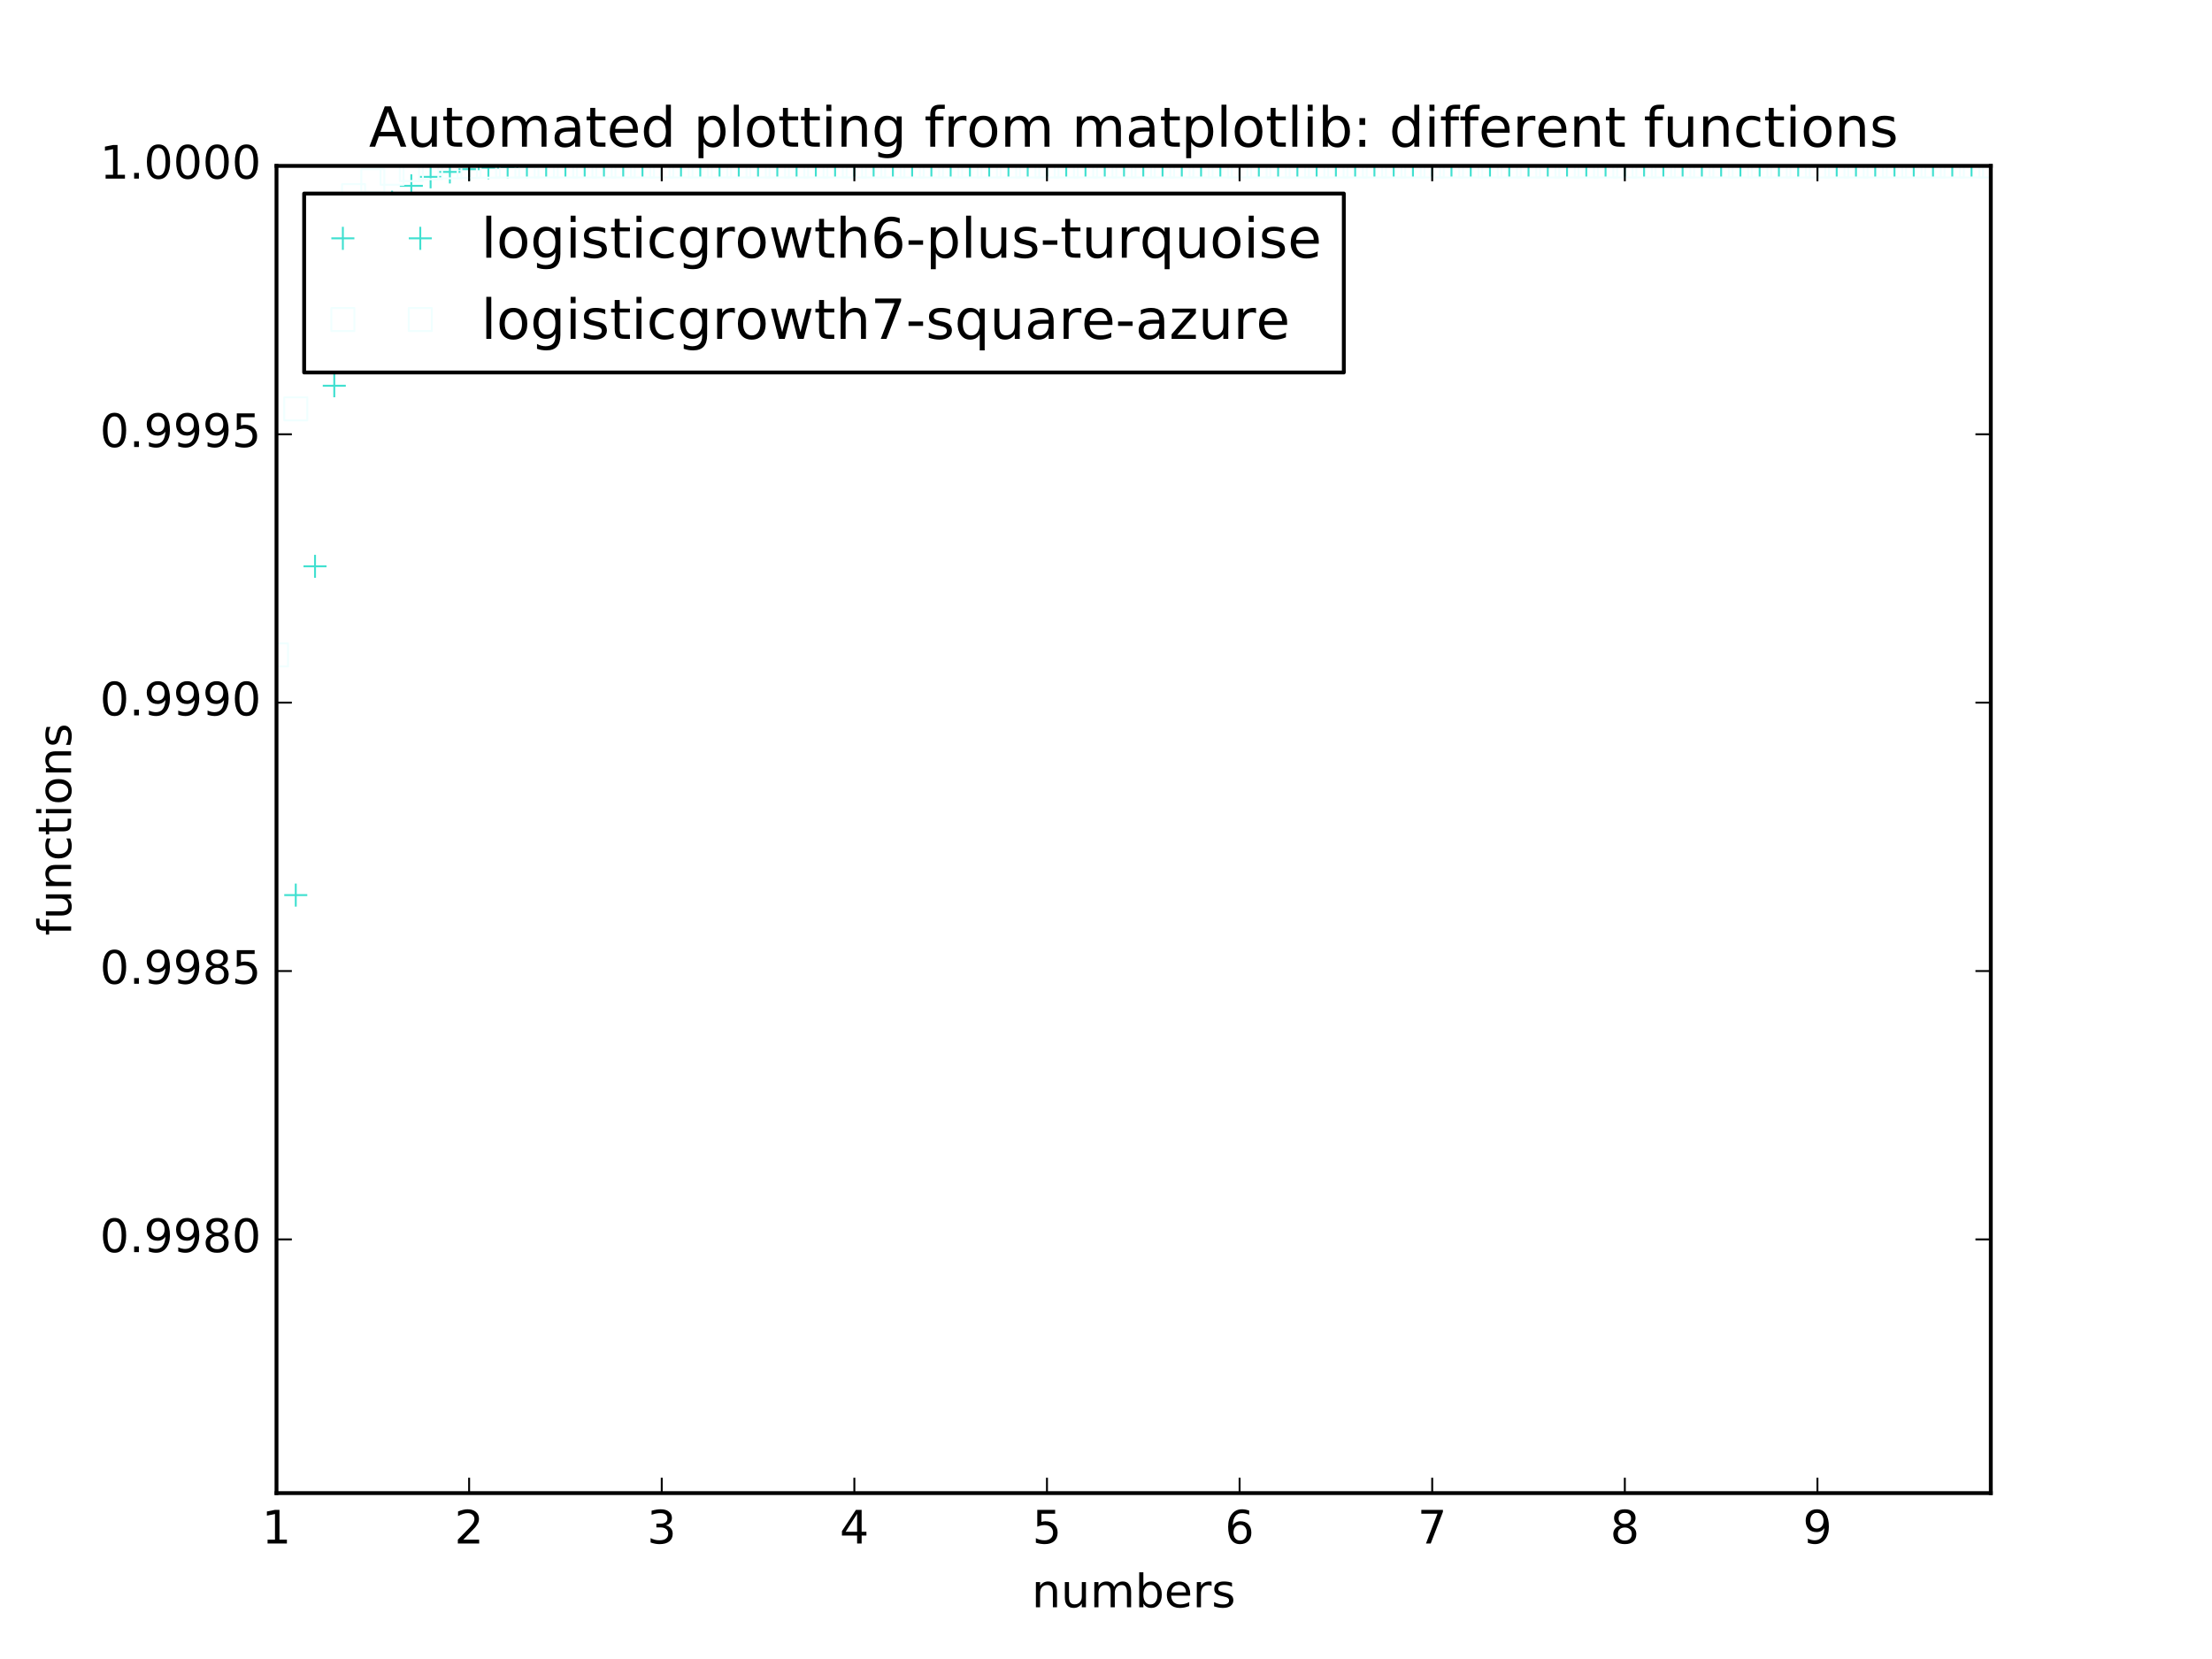 <?xml version="1.0" encoding="utf-8" standalone="no"?>
<!DOCTYPE svg PUBLIC "-//W3C//DTD SVG 1.1//EN"
  "http://www.w3.org/Graphics/SVG/1.1/DTD/svg11.dtd">
<!-- Created with matplotlib (http://matplotlib.org/) -->
<svg height="432pt" version="1.1" viewBox="0 0 576 432" width="576pt" xmlns="http://www.w3.org/2000/svg" xmlns:xlink="http://www.w3.org/1999/xlink">
 <defs>
  <style type="text/css">
*{stroke-linecap:butt;stroke-linejoin:round;stroke-miterlimit:100000;}
  </style>
 </defs>
 <g id="figure_1">
  <g id="patch_1">
   <path d="M 0 432 
L 576 432 
L 576 0 
L 0 0 
z
" style="fill:#ffffff;"/>
  </g>
  <g id="axes_1">
   <g id="patch_2">
    <path d="M 72 388.8 
L 518.4 388.8 
L 518.4 43.2 
L 72 43.2 
z
" style="fill:#ffffff;"/>
   </g>
   <g id="line2d_1">
    <defs>
     <path d="M -3 0 
L 3 0 
M 0 3 
L 0 -3 
" id="m28c801ac3d" style="stroke:#40e0d0;stroke-width:0.5;"/>
    </defs>
    <g clip-path="url(#p244c0f7834)">
     <use style="fill:none;stroke:#40e0d0;stroke-width:0.5;" x="72.0" xlink:href="#m28c801ac3d" y="388.8"/>
     <use style="fill:none;stroke:#40e0d0;stroke-width:0.5;" x="77.016" xlink:href="#m28c801ac3d" y="233.081"/>
     <use style="fill:none;stroke:#40e0d0;stroke-width:0.5;" x="82.031" xlink:href="#m28c801ac3d" y="147.473"/>
     <use style="fill:none;stroke:#40e0d0;stroke-width:0.5;" x="87.047" xlink:href="#m28c801ac3d" y="100.445"/>
     <use style="fill:none;stroke:#40e0d0;stroke-width:0.5;" x="92.063" xlink:href="#m28c801ac3d" y="74.623"/>
     <use style="fill:none;stroke:#40e0d0;stroke-width:0.5;" x="97.079" xlink:href="#m28c801ac3d" y="60.447"/>
     <use style="fill:none;stroke:#40e0d0;stroke-width:0.5;" x="102.094" xlink:href="#m28c801ac3d" y="52.666"/>
     <use style="fill:none;stroke:#40e0d0;stroke-width:0.5;" x="107.11" xlink:href="#m28c801ac3d" y="48.395"/>
     <use style="fill:none;stroke:#40e0d0;stroke-width:0.5;" x="112.126" xlink:href="#m28c801ac3d" y="46.051"/>
     <use style="fill:none;stroke:#40e0d0;stroke-width:0.5;" x="117.142" xlink:href="#m28c801ac3d" y="44.765"/>
     <use style="fill:none;stroke:#40e0d0;stroke-width:0.5;" x="122.157" xlink:href="#m28c801ac3d" y="44.059"/>
     <use style="fill:none;stroke:#40e0d0;stroke-width:0.5;" x="127.173" xlink:href="#m28c801ac3d" y="43.671"/>
     <use style="fill:none;stroke:#40e0d0;stroke-width:0.5;" x="132.189" xlink:href="#m28c801ac3d" y="43.459"/>
     <use style="fill:none;stroke:#40e0d0;stroke-width:0.5;" x="137.204" xlink:href="#m28c801ac3d" y="43.342"/>
     <use style="fill:none;stroke:#40e0d0;stroke-width:0.5;" x="142.22" xlink:href="#m28c801ac3d" y="43.278"/>
     <use style="fill:none;stroke:#40e0d0;stroke-width:0.5;" x="147.236" xlink:href="#m28c801ac3d" y="43.243"/>
     <use style="fill:none;stroke:#40e0d0;stroke-width:0.5;" x="152.252" xlink:href="#m28c801ac3d" y="43.223"/>
     <use style="fill:none;stroke:#40e0d0;stroke-width:0.5;" x="157.267" xlink:href="#m28c801ac3d" y="43.213"/>
     <use style="fill:none;stroke:#40e0d0;stroke-width:0.5;" x="162.283" xlink:href="#m28c801ac3d" y="43.207"/>
     <use style="fill:none;stroke:#40e0d0;stroke-width:0.5;" x="167.299" xlink:href="#m28c801ac3d" y="43.204"/>
     <use style="fill:none;stroke:#40e0d0;stroke-width:0.5;" x="172.315" xlink:href="#m28c801ac3d" y="43.202"/>
     <use style="fill:none;stroke:#40e0d0;stroke-width:0.5;" x="177.33" xlink:href="#m28c801ac3d" y="43.201"/>
     <use style="fill:none;stroke:#40e0d0;stroke-width:0.5;" x="182.346" xlink:href="#m28c801ac3d" y="43.201"/>
     <use style="fill:none;stroke:#40e0d0;stroke-width:0.5;" x="187.362" xlink:href="#m28c801ac3d" y="43.2"/>
     <use style="fill:none;stroke:#40e0d0;stroke-width:0.5;" x="192.378" xlink:href="#m28c801ac3d" y="43.2"/>
     <use style="fill:none;stroke:#40e0d0;stroke-width:0.5;" x="197.393" xlink:href="#m28c801ac3d" y="43.2"/>
     <use style="fill:none;stroke:#40e0d0;stroke-width:0.5;" x="202.409" xlink:href="#m28c801ac3d" y="43.2"/>
     <use style="fill:none;stroke:#40e0d0;stroke-width:0.5;" x="207.425" xlink:href="#m28c801ac3d" y="43.2"/>
     <use style="fill:none;stroke:#40e0d0;stroke-width:0.5;" x="212.44" xlink:href="#m28c801ac3d" y="43.2"/>
     <use style="fill:none;stroke:#40e0d0;stroke-width:0.5;" x="217.456" xlink:href="#m28c801ac3d" y="43.2"/>
     <use style="fill:none;stroke:#40e0d0;stroke-width:0.5;" x="222.472" xlink:href="#m28c801ac3d" y="43.2"/>
     <use style="fill:none;stroke:#40e0d0;stroke-width:0.5;" x="227.488" xlink:href="#m28c801ac3d" y="43.2"/>
     <use style="fill:none;stroke:#40e0d0;stroke-width:0.5;" x="232.503" xlink:href="#m28c801ac3d" y="43.2"/>
     <use style="fill:none;stroke:#40e0d0;stroke-width:0.5;" x="237.519" xlink:href="#m28c801ac3d" y="43.2"/>
     <use style="fill:none;stroke:#40e0d0;stroke-width:0.5;" x="242.535" xlink:href="#m28c801ac3d" y="43.2"/>
     <use style="fill:none;stroke:#40e0d0;stroke-width:0.5;" x="247.551" xlink:href="#m28c801ac3d" y="43.2"/>
     <use style="fill:none;stroke:#40e0d0;stroke-width:0.5;" x="252.566" xlink:href="#m28c801ac3d" y="43.2"/>
     <use style="fill:none;stroke:#40e0d0;stroke-width:0.5;" x="257.582" xlink:href="#m28c801ac3d" y="43.2"/>
     <use style="fill:none;stroke:#40e0d0;stroke-width:0.5;" x="262.598" xlink:href="#m28c801ac3d" y="43.2"/>
     <use style="fill:none;stroke:#40e0d0;stroke-width:0.5;" x="267.613" xlink:href="#m28c801ac3d" y="43.2"/>
     <use style="fill:none;stroke:#40e0d0;stroke-width:0.5;" x="272.629" xlink:href="#m28c801ac3d" y="43.2"/>
     <use style="fill:none;stroke:#40e0d0;stroke-width:0.5;" x="277.645" xlink:href="#m28c801ac3d" y="43.2"/>
     <use style="fill:none;stroke:#40e0d0;stroke-width:0.5;" x="282.661" xlink:href="#m28c801ac3d" y="43.2"/>
     <use style="fill:none;stroke:#40e0d0;stroke-width:0.5;" x="287.676" xlink:href="#m28c801ac3d" y="43.2"/>
     <use style="fill:none;stroke:#40e0d0;stroke-width:0.5;" x="292.692" xlink:href="#m28c801ac3d" y="43.2"/>
     <use style="fill:none;stroke:#40e0d0;stroke-width:0.5;" x="297.708" xlink:href="#m28c801ac3d" y="43.2"/>
     <use style="fill:none;stroke:#40e0d0;stroke-width:0.5;" x="302.724" xlink:href="#m28c801ac3d" y="43.2"/>
     <use style="fill:none;stroke:#40e0d0;stroke-width:0.5;" x="307.739" xlink:href="#m28c801ac3d" y="43.2"/>
     <use style="fill:none;stroke:#40e0d0;stroke-width:0.5;" x="312.755" xlink:href="#m28c801ac3d" y="43.2"/>
     <use style="fill:none;stroke:#40e0d0;stroke-width:0.5;" x="317.771" xlink:href="#m28c801ac3d" y="43.2"/>
     <use style="fill:none;stroke:#40e0d0;stroke-width:0.5;" x="322.787" xlink:href="#m28c801ac3d" y="43.2"/>
     <use style="fill:none;stroke:#40e0d0;stroke-width:0.5;" x="327.802" xlink:href="#m28c801ac3d" y="43.2"/>
     <use style="fill:none;stroke:#40e0d0;stroke-width:0.5;" x="332.818" xlink:href="#m28c801ac3d" y="43.2"/>
     <use style="fill:none;stroke:#40e0d0;stroke-width:0.5;" x="337.834" xlink:href="#m28c801ac3d" y="43.2"/>
     <use style="fill:none;stroke:#40e0d0;stroke-width:0.5;" x="342.849" xlink:href="#m28c801ac3d" y="43.2"/>
     <use style="fill:none;stroke:#40e0d0;stroke-width:0.5;" x="347.865" xlink:href="#m28c801ac3d" y="43.2"/>
     <use style="fill:none;stroke:#40e0d0;stroke-width:0.5;" x="352.881" xlink:href="#m28c801ac3d" y="43.2"/>
     <use style="fill:none;stroke:#40e0d0;stroke-width:0.5;" x="357.897" xlink:href="#m28c801ac3d" y="43.2"/>
     <use style="fill:none;stroke:#40e0d0;stroke-width:0.5;" x="362.912" xlink:href="#m28c801ac3d" y="43.2"/>
     <use style="fill:none;stroke:#40e0d0;stroke-width:0.5;" x="367.928" xlink:href="#m28c801ac3d" y="43.2"/>
     <use style="fill:none;stroke:#40e0d0;stroke-width:0.5;" x="372.944" xlink:href="#m28c801ac3d" y="43.2"/>
     <use style="fill:none;stroke:#40e0d0;stroke-width:0.5;" x="377.96" xlink:href="#m28c801ac3d" y="43.2"/>
     <use style="fill:none;stroke:#40e0d0;stroke-width:0.5;" x="382.975" xlink:href="#m28c801ac3d" y="43.2"/>
     <use style="fill:none;stroke:#40e0d0;stroke-width:0.5;" x="387.991" xlink:href="#m28c801ac3d" y="43.2"/>
     <use style="fill:none;stroke:#40e0d0;stroke-width:0.5;" x="393.007" xlink:href="#m28c801ac3d" y="43.2"/>
     <use style="fill:none;stroke:#40e0d0;stroke-width:0.5;" x="398.022" xlink:href="#m28c801ac3d" y="43.2"/>
     <use style="fill:none;stroke:#40e0d0;stroke-width:0.5;" x="403.038" xlink:href="#m28c801ac3d" y="43.2"/>
     <use style="fill:none;stroke:#40e0d0;stroke-width:0.5;" x="408.054" xlink:href="#m28c801ac3d" y="43.2"/>
     <use style="fill:none;stroke:#40e0d0;stroke-width:0.5;" x="413.07" xlink:href="#m28c801ac3d" y="43.2"/>
     <use style="fill:none;stroke:#40e0d0;stroke-width:0.5;" x="418.085" xlink:href="#m28c801ac3d" y="43.2"/>
     <use style="fill:none;stroke:#40e0d0;stroke-width:0.5;" x="423.101" xlink:href="#m28c801ac3d" y="43.2"/>
     <use style="fill:none;stroke:#40e0d0;stroke-width:0.5;" x="428.117" xlink:href="#m28c801ac3d" y="43.2"/>
     <use style="fill:none;stroke:#40e0d0;stroke-width:0.5;" x="433.133" xlink:href="#m28c801ac3d" y="43.2"/>
     <use style="fill:none;stroke:#40e0d0;stroke-width:0.5;" x="438.148" xlink:href="#m28c801ac3d" y="43.2"/>
     <use style="fill:none;stroke:#40e0d0;stroke-width:0.5;" x="443.164" xlink:href="#m28c801ac3d" y="43.2"/>
     <use style="fill:none;stroke:#40e0d0;stroke-width:0.5;" x="448.18" xlink:href="#m28c801ac3d" y="43.2"/>
     <use style="fill:none;stroke:#40e0d0;stroke-width:0.5;" x="453.196" xlink:href="#m28c801ac3d" y="43.2"/>
     <use style="fill:none;stroke:#40e0d0;stroke-width:0.5;" x="458.211" xlink:href="#m28c801ac3d" y="43.2"/>
     <use style="fill:none;stroke:#40e0d0;stroke-width:0.5;" x="463.227" xlink:href="#m28c801ac3d" y="43.2"/>
     <use style="fill:none;stroke:#40e0d0;stroke-width:0.5;" x="468.243" xlink:href="#m28c801ac3d" y="43.2"/>
     <use style="fill:none;stroke:#40e0d0;stroke-width:0.5;" x="473.258" xlink:href="#m28c801ac3d" y="43.2"/>
     <use style="fill:none;stroke:#40e0d0;stroke-width:0.5;" x="478.274" xlink:href="#m28c801ac3d" y="43.2"/>
     <use style="fill:none;stroke:#40e0d0;stroke-width:0.5;" x="483.29" xlink:href="#m28c801ac3d" y="43.2"/>
     <use style="fill:none;stroke:#40e0d0;stroke-width:0.5;" x="488.306" xlink:href="#m28c801ac3d" y="43.2"/>
     <use style="fill:none;stroke:#40e0d0;stroke-width:0.5;" x="493.321" xlink:href="#m28c801ac3d" y="43.2"/>
     <use style="fill:none;stroke:#40e0d0;stroke-width:0.5;" x="498.337" xlink:href="#m28c801ac3d" y="43.2"/>
     <use style="fill:none;stroke:#40e0d0;stroke-width:0.5;" x="503.353" xlink:href="#m28c801ac3d" y="43.2"/>
     <use style="fill:none;stroke:#40e0d0;stroke-width:0.5;" x="508.369" xlink:href="#m28c801ac3d" y="43.2"/>
     <use style="fill:none;stroke:#40e0d0;stroke-width:0.5;" x="513.384" xlink:href="#m28c801ac3d" y="43.2"/>
     <use style="fill:none;stroke:#40e0d0;stroke-width:0.5;" x="518.4" xlink:href="#m28c801ac3d" y="43.2"/>
    </g>
   </g>
   <g id="line2d_2">
    <defs>
     <path d="M -3 3 
L 3 3 
L 3 -3 
L -3 -3 
z
" id="m74d62633f0" style="stroke:#f0ffff;stroke-linejoin:miter;stroke-width:0.5;"/>
    </defs>
    <g clip-path="url(#p244c0f7834)">
     <use style="fill:none;stroke:#f0ffff;stroke-linejoin:miter;stroke-width:0.5;" x="72.0" xlink:href="#m74d62633f0" y="170.538"/>
     <use style="fill:none;stroke:#f0ffff;stroke-linejoin:miter;stroke-width:0.5;" x="77.016" xlink:href="#m74d62633f0" y="106.463"/>
     <use style="fill:none;stroke:#f0ffff;stroke-linejoin:miter;stroke-width:0.5;" x="82.031" xlink:href="#m74d62633f0" y="74.623"/>
     <use style="fill:none;stroke:#f0ffff;stroke-linejoin:miter;stroke-width:0.5;" x="87.047" xlink:href="#m74d62633f0" y="58.806"/>
     <use style="fill:none;stroke:#f0ffff;stroke-linejoin:miter;stroke-width:0.5;" x="92.063" xlink:href="#m74d62633f0" y="50.95"/>
     <use style="fill:none;stroke:#f0ffff;stroke-linejoin:miter;stroke-width:0.5;" x="97.079" xlink:href="#m74d62633f0" y="47.049"/>
     <use style="fill:none;stroke:#f0ffff;stroke-linejoin:miter;stroke-width:0.5;" x="102.094" xlink:href="#m74d62633f0" y="45.111"/>
     <use style="fill:none;stroke:#f0ffff;stroke-linejoin:miter;stroke-width:0.5;" x="107.11" xlink:href="#m74d62633f0" y="44.149"/>
     <use style="fill:none;stroke:#f0ffff;stroke-linejoin:miter;stroke-width:0.5;" x="112.126" xlink:href="#m74d62633f0" y="43.671"/>
     <use style="fill:none;stroke:#f0ffff;stroke-linejoin:miter;stroke-width:0.5;" x="117.142" xlink:href="#m74d62633f0" y="43.434"/>
     <use style="fill:none;stroke:#f0ffff;stroke-linejoin:miter;stroke-width:0.5;" x="122.157" xlink:href="#m74d62633f0" y="43.316"/>
     <use style="fill:none;stroke:#f0ffff;stroke-linejoin:miter;stroke-width:0.5;" x="127.173" xlink:href="#m74d62633f0" y="43.258"/>
     <use style="fill:none;stroke:#f0ffff;stroke-linejoin:miter;stroke-width:0.5;" x="132.189" xlink:href="#m74d62633f0" y="43.229"/>
     <use style="fill:none;stroke:#f0ffff;stroke-linejoin:miter;stroke-width:0.5;" x="137.204" xlink:href="#m74d62633f0" y="43.214"/>
     <use style="fill:none;stroke:#f0ffff;stroke-linejoin:miter;stroke-width:0.5;" x="142.22" xlink:href="#m74d62633f0" y="43.207"/>
     <use style="fill:none;stroke:#f0ffff;stroke-linejoin:miter;stroke-width:0.5;" x="147.236" xlink:href="#m74d62633f0" y="43.204"/>
     <use style="fill:none;stroke:#f0ffff;stroke-linejoin:miter;stroke-width:0.5;" x="152.252" xlink:href="#m74d62633f0" y="43.202"/>
     <use style="fill:none;stroke:#f0ffff;stroke-linejoin:miter;stroke-width:0.5;" x="157.267" xlink:href="#m74d62633f0" y="43.201"/>
     <use style="fill:none;stroke:#f0ffff;stroke-linejoin:miter;stroke-width:0.5;" x="162.283" xlink:href="#m74d62633f0" y="43.2"/>
     <use style="fill:none;stroke:#f0ffff;stroke-linejoin:miter;stroke-width:0.5;" x="167.299" xlink:href="#m74d62633f0" y="43.2"/>
     <use style="fill:none;stroke:#f0ffff;stroke-linejoin:miter;stroke-width:0.5;" x="172.315" xlink:href="#m74d62633f0" y="43.2"/>
     <use style="fill:none;stroke:#f0ffff;stroke-linejoin:miter;stroke-width:0.5;" x="177.33" xlink:href="#m74d62633f0" y="43.2"/>
     <use style="fill:none;stroke:#f0ffff;stroke-linejoin:miter;stroke-width:0.5;" x="182.346" xlink:href="#m74d62633f0" y="43.2"/>
     <use style="fill:none;stroke:#f0ffff;stroke-linejoin:miter;stroke-width:0.5;" x="187.362" xlink:href="#m74d62633f0" y="43.2"/>
     <use style="fill:none;stroke:#f0ffff;stroke-linejoin:miter;stroke-width:0.5;" x="192.378" xlink:href="#m74d62633f0" y="43.2"/>
     <use style="fill:none;stroke:#f0ffff;stroke-linejoin:miter;stroke-width:0.5;" x="197.393" xlink:href="#m74d62633f0" y="43.2"/>
     <use style="fill:none;stroke:#f0ffff;stroke-linejoin:miter;stroke-width:0.5;" x="202.409" xlink:href="#m74d62633f0" y="43.2"/>
     <use style="fill:none;stroke:#f0ffff;stroke-linejoin:miter;stroke-width:0.5;" x="207.425" xlink:href="#m74d62633f0" y="43.2"/>
     <use style="fill:none;stroke:#f0ffff;stroke-linejoin:miter;stroke-width:0.5;" x="212.44" xlink:href="#m74d62633f0" y="43.2"/>
     <use style="fill:none;stroke:#f0ffff;stroke-linejoin:miter;stroke-width:0.5;" x="217.456" xlink:href="#m74d62633f0" y="43.2"/>
     <use style="fill:none;stroke:#f0ffff;stroke-linejoin:miter;stroke-width:0.5;" x="222.472" xlink:href="#m74d62633f0" y="43.2"/>
     <use style="fill:none;stroke:#f0ffff;stroke-linejoin:miter;stroke-width:0.5;" x="227.488" xlink:href="#m74d62633f0" y="43.2"/>
     <use style="fill:none;stroke:#f0ffff;stroke-linejoin:miter;stroke-width:0.5;" x="232.503" xlink:href="#m74d62633f0" y="43.2"/>
     <use style="fill:none;stroke:#f0ffff;stroke-linejoin:miter;stroke-width:0.5;" x="237.519" xlink:href="#m74d62633f0" y="43.2"/>
     <use style="fill:none;stroke:#f0ffff;stroke-linejoin:miter;stroke-width:0.5;" x="242.535" xlink:href="#m74d62633f0" y="43.2"/>
     <use style="fill:none;stroke:#f0ffff;stroke-linejoin:miter;stroke-width:0.5;" x="247.551" xlink:href="#m74d62633f0" y="43.2"/>
     <use style="fill:none;stroke:#f0ffff;stroke-linejoin:miter;stroke-width:0.5;" x="252.566" xlink:href="#m74d62633f0" y="43.2"/>
     <use style="fill:none;stroke:#f0ffff;stroke-linejoin:miter;stroke-width:0.5;" x="257.582" xlink:href="#m74d62633f0" y="43.2"/>
     <use style="fill:none;stroke:#f0ffff;stroke-linejoin:miter;stroke-width:0.5;" x="262.598" xlink:href="#m74d62633f0" y="43.2"/>
     <use style="fill:none;stroke:#f0ffff;stroke-linejoin:miter;stroke-width:0.5;" x="267.613" xlink:href="#m74d62633f0" y="43.2"/>
     <use style="fill:none;stroke:#f0ffff;stroke-linejoin:miter;stroke-width:0.5;" x="272.629" xlink:href="#m74d62633f0" y="43.2"/>
     <use style="fill:none;stroke:#f0ffff;stroke-linejoin:miter;stroke-width:0.5;" x="277.645" xlink:href="#m74d62633f0" y="43.2"/>
     <use style="fill:none;stroke:#f0ffff;stroke-linejoin:miter;stroke-width:0.5;" x="282.661" xlink:href="#m74d62633f0" y="43.2"/>
     <use style="fill:none;stroke:#f0ffff;stroke-linejoin:miter;stroke-width:0.5;" x="287.676" xlink:href="#m74d62633f0" y="43.2"/>
     <use style="fill:none;stroke:#f0ffff;stroke-linejoin:miter;stroke-width:0.5;" x="292.692" xlink:href="#m74d62633f0" y="43.2"/>
     <use style="fill:none;stroke:#f0ffff;stroke-linejoin:miter;stroke-width:0.5;" x="297.708" xlink:href="#m74d62633f0" y="43.2"/>
     <use style="fill:none;stroke:#f0ffff;stroke-linejoin:miter;stroke-width:0.5;" x="302.724" xlink:href="#m74d62633f0" y="43.2"/>
     <use style="fill:none;stroke:#f0ffff;stroke-linejoin:miter;stroke-width:0.5;" x="307.739" xlink:href="#m74d62633f0" y="43.2"/>
     <use style="fill:none;stroke:#f0ffff;stroke-linejoin:miter;stroke-width:0.5;" x="312.755" xlink:href="#m74d62633f0" y="43.2"/>
     <use style="fill:none;stroke:#f0ffff;stroke-linejoin:miter;stroke-width:0.5;" x="317.771" xlink:href="#m74d62633f0" y="43.2"/>
     <use style="fill:none;stroke:#f0ffff;stroke-linejoin:miter;stroke-width:0.5;" x="322.787" xlink:href="#m74d62633f0" y="43.2"/>
     <use style="fill:none;stroke:#f0ffff;stroke-linejoin:miter;stroke-width:0.5;" x="327.802" xlink:href="#m74d62633f0" y="43.2"/>
     <use style="fill:none;stroke:#f0ffff;stroke-linejoin:miter;stroke-width:0.5;" x="332.818" xlink:href="#m74d62633f0" y="43.2"/>
     <use style="fill:none;stroke:#f0ffff;stroke-linejoin:miter;stroke-width:0.5;" x="337.834" xlink:href="#m74d62633f0" y="43.2"/>
     <use style="fill:none;stroke:#f0ffff;stroke-linejoin:miter;stroke-width:0.5;" x="342.849" xlink:href="#m74d62633f0" y="43.2"/>
     <use style="fill:none;stroke:#f0ffff;stroke-linejoin:miter;stroke-width:0.5;" x="347.865" xlink:href="#m74d62633f0" y="43.2"/>
     <use style="fill:none;stroke:#f0ffff;stroke-linejoin:miter;stroke-width:0.5;" x="352.881" xlink:href="#m74d62633f0" y="43.2"/>
     <use style="fill:none;stroke:#f0ffff;stroke-linejoin:miter;stroke-width:0.5;" x="357.897" xlink:href="#m74d62633f0" y="43.2"/>
     <use style="fill:none;stroke:#f0ffff;stroke-linejoin:miter;stroke-width:0.5;" x="362.912" xlink:href="#m74d62633f0" y="43.2"/>
     <use style="fill:none;stroke:#f0ffff;stroke-linejoin:miter;stroke-width:0.5;" x="367.928" xlink:href="#m74d62633f0" y="43.2"/>
     <use style="fill:none;stroke:#f0ffff;stroke-linejoin:miter;stroke-width:0.5;" x="372.944" xlink:href="#m74d62633f0" y="43.2"/>
     <use style="fill:none;stroke:#f0ffff;stroke-linejoin:miter;stroke-width:0.5;" x="377.96" xlink:href="#m74d62633f0" y="43.2"/>
     <use style="fill:none;stroke:#f0ffff;stroke-linejoin:miter;stroke-width:0.5;" x="382.975" xlink:href="#m74d62633f0" y="43.2"/>
     <use style="fill:none;stroke:#f0ffff;stroke-linejoin:miter;stroke-width:0.5;" x="387.991" xlink:href="#m74d62633f0" y="43.2"/>
     <use style="fill:none;stroke:#f0ffff;stroke-linejoin:miter;stroke-width:0.5;" x="393.007" xlink:href="#m74d62633f0" y="43.2"/>
     <use style="fill:none;stroke:#f0ffff;stroke-linejoin:miter;stroke-width:0.5;" x="398.022" xlink:href="#m74d62633f0" y="43.2"/>
     <use style="fill:none;stroke:#f0ffff;stroke-linejoin:miter;stroke-width:0.5;" x="403.038" xlink:href="#m74d62633f0" y="43.2"/>
     <use style="fill:none;stroke:#f0ffff;stroke-linejoin:miter;stroke-width:0.5;" x="408.054" xlink:href="#m74d62633f0" y="43.2"/>
     <use style="fill:none;stroke:#f0ffff;stroke-linejoin:miter;stroke-width:0.5;" x="413.07" xlink:href="#m74d62633f0" y="43.2"/>
     <use style="fill:none;stroke:#f0ffff;stroke-linejoin:miter;stroke-width:0.5;" x="418.085" xlink:href="#m74d62633f0" y="43.2"/>
     <use style="fill:none;stroke:#f0ffff;stroke-linejoin:miter;stroke-width:0.5;" x="423.101" xlink:href="#m74d62633f0" y="43.2"/>
     <use style="fill:none;stroke:#f0ffff;stroke-linejoin:miter;stroke-width:0.5;" x="428.117" xlink:href="#m74d62633f0" y="43.2"/>
     <use style="fill:none;stroke:#f0ffff;stroke-linejoin:miter;stroke-width:0.5;" x="433.133" xlink:href="#m74d62633f0" y="43.2"/>
     <use style="fill:none;stroke:#f0ffff;stroke-linejoin:miter;stroke-width:0.5;" x="438.148" xlink:href="#m74d62633f0" y="43.2"/>
     <use style="fill:none;stroke:#f0ffff;stroke-linejoin:miter;stroke-width:0.5;" x="443.164" xlink:href="#m74d62633f0" y="43.2"/>
     <use style="fill:none;stroke:#f0ffff;stroke-linejoin:miter;stroke-width:0.5;" x="448.18" xlink:href="#m74d62633f0" y="43.2"/>
     <use style="fill:none;stroke:#f0ffff;stroke-linejoin:miter;stroke-width:0.5;" x="453.196" xlink:href="#m74d62633f0" y="43.2"/>
     <use style="fill:none;stroke:#f0ffff;stroke-linejoin:miter;stroke-width:0.5;" x="458.211" xlink:href="#m74d62633f0" y="43.2"/>
     <use style="fill:none;stroke:#f0ffff;stroke-linejoin:miter;stroke-width:0.5;" x="463.227" xlink:href="#m74d62633f0" y="43.2"/>
     <use style="fill:none;stroke:#f0ffff;stroke-linejoin:miter;stroke-width:0.5;" x="468.243" xlink:href="#m74d62633f0" y="43.2"/>
     <use style="fill:none;stroke:#f0ffff;stroke-linejoin:miter;stroke-width:0.5;" x="473.258" xlink:href="#m74d62633f0" y="43.2"/>
     <use style="fill:none;stroke:#f0ffff;stroke-linejoin:miter;stroke-width:0.5;" x="478.274" xlink:href="#m74d62633f0" y="43.2"/>
     <use style="fill:none;stroke:#f0ffff;stroke-linejoin:miter;stroke-width:0.5;" x="483.29" xlink:href="#m74d62633f0" y="43.2"/>
     <use style="fill:none;stroke:#f0ffff;stroke-linejoin:miter;stroke-width:0.5;" x="488.306" xlink:href="#m74d62633f0" y="43.2"/>
     <use style="fill:none;stroke:#f0ffff;stroke-linejoin:miter;stroke-width:0.5;" x="493.321" xlink:href="#m74d62633f0" y="43.2"/>
     <use style="fill:none;stroke:#f0ffff;stroke-linejoin:miter;stroke-width:0.5;" x="498.337" xlink:href="#m74d62633f0" y="43.2"/>
     <use style="fill:none;stroke:#f0ffff;stroke-linejoin:miter;stroke-width:0.5;" x="503.353" xlink:href="#m74d62633f0" y="43.2"/>
     <use style="fill:none;stroke:#f0ffff;stroke-linejoin:miter;stroke-width:0.5;" x="508.369" xlink:href="#m74d62633f0" y="43.2"/>
     <use style="fill:none;stroke:#f0ffff;stroke-linejoin:miter;stroke-width:0.5;" x="513.384" xlink:href="#m74d62633f0" y="43.2"/>
     <use style="fill:none;stroke:#f0ffff;stroke-linejoin:miter;stroke-width:0.5;" x="518.4" xlink:href="#m74d62633f0" y="43.2"/>
    </g>
   </g>
   <g id="patch_3">
    <path d="M 72 43.2 
L 518.4 43.2 
" style="fill:none;stroke:#000000;stroke-linecap:square;stroke-linejoin:miter;"/>
   </g>
   <g id="patch_4">
    <path d="M 518.4 388.8 
L 518.4 43.2 
" style="fill:none;stroke:#000000;stroke-linecap:square;stroke-linejoin:miter;"/>
   </g>
   <g id="patch_5">
    <path d="M 72 388.8 
L 518.4 388.8 
" style="fill:none;stroke:#000000;stroke-linecap:square;stroke-linejoin:miter;"/>
   </g>
   <g id="patch_6">
    <path d="M 72 388.8 
L 72 43.2 
" style="fill:none;stroke:#000000;stroke-linecap:square;stroke-linejoin:miter;"/>
   </g>
   <g id="matplotlib.axis_1">
    <g id="xtick_1">
     <g id="line2d_3">
      <defs>
       <path d="M 0 0 
L 0 -4 
" id="m3fd6828186" style="stroke:#000000;stroke-width:0.5;"/>
      </defs>
      <g>
       <use style="stroke:#000000;stroke-width:0.5;" x="72.0" xlink:href="#m3fd6828186" y="388.8"/>
      </g>
     </g>
     <g id="line2d_4">
      <defs>
       <path d="M 0 0 
L 0 4 
" id="m5d595084ef" style="stroke:#000000;stroke-width:0.5;"/>
      </defs>
      <g>
       <use style="stroke:#000000;stroke-width:0.5;" x="72.0" xlink:href="#m5d595084ef" y="43.2"/>
      </g>
     </g>
     <g id="text_1">
      <!-- 1 -->
      <defs>
       <path d="M 12.406 8.297 
L 28.516 8.297 
L 28.516 63.922 
L 10.984 60.406 
L 10.984 69.391 
L 28.422 72.906 
L 38.281 72.906 
L 38.281 8.297 
L 54.391 8.297 
L 54.391 0 
L 12.406 0 
z
" id="BitstreamVeraSans-Roman-31"/>
      </defs>
      <g transform="translate(68.183 401.918)scale(0.12 -0.12)">
       <use xlink:href="#BitstreamVeraSans-Roman-31"/>
      </g>
     </g>
    </g>
    <g id="xtick_2">
     <g id="line2d_5">
      <g>
       <use style="stroke:#000000;stroke-width:0.5;" x="122.157" xlink:href="#m3fd6828186" y="388.8"/>
      </g>
     </g>
     <g id="line2d_6">
      <g>
       <use style="stroke:#000000;stroke-width:0.5;" x="122.157" xlink:href="#m5d595084ef" y="43.2"/>
      </g>
     </g>
     <g id="text_2">
      <!-- 2 -->
      <defs>
       <path d="M 19.188 8.297 
L 53.609 8.297 
L 53.609 0 
L 7.328 0 
L 7.328 8.297 
Q 12.938 14.109 22.625 23.891 
Q 32.328 33.688 34.812 36.531 
Q 39.547 41.844 41.422 45.531 
Q 43.312 49.219 43.312 52.781 
Q 43.312 58.594 39.234 62.25 
Q 35.156 65.922 28.609 65.922 
Q 23.969 65.922 18.812 64.312 
Q 13.672 62.703 7.812 59.422 
L 7.812 69.391 
Q 13.766 71.781 18.938 73 
Q 24.125 74.219 28.422 74.219 
Q 39.75 74.219 46.484 68.547 
Q 53.219 62.891 53.219 53.422 
Q 53.219 48.922 51.531 44.891 
Q 49.859 40.875 45.406 35.406 
Q 44.188 33.984 37.641 27.219 
Q 31.109 20.453 19.188 8.297 
" id="BitstreamVeraSans-Roman-32"/>
      </defs>
      <g transform="translate(118.34 401.918)scale(0.12 -0.12)">
       <use xlink:href="#BitstreamVeraSans-Roman-32"/>
      </g>
     </g>
    </g>
    <g id="xtick_3">
     <g id="line2d_7">
      <g>
       <use style="stroke:#000000;stroke-width:0.5;" x="172.315" xlink:href="#m3fd6828186" y="388.8"/>
      </g>
     </g>
     <g id="line2d_8">
      <g>
       <use style="stroke:#000000;stroke-width:0.5;" x="172.315" xlink:href="#m5d595084ef" y="43.2"/>
      </g>
     </g>
     <g id="text_3">
      <!-- 3 -->
      <defs>
       <path d="M 40.578 39.312 
Q 47.656 37.797 51.625 33 
Q 55.609 28.219 55.609 21.188 
Q 55.609 10.406 48.188 4.484 
Q 40.766 -1.422 27.094 -1.422 
Q 22.516 -1.422 17.656 -0.516 
Q 12.797 0.391 7.625 2.203 
L 7.625 11.719 
Q 11.719 9.328 16.594 8.109 
Q 21.484 6.891 26.812 6.891 
Q 36.078 6.891 40.938 10.547 
Q 45.797 14.203 45.797 21.188 
Q 45.797 27.641 41.281 31.266 
Q 36.766 34.906 28.719 34.906 
L 20.219 34.906 
L 20.219 43.016 
L 29.109 43.016 
Q 36.375 43.016 40.234 45.922 
Q 44.094 48.828 44.094 54.297 
Q 44.094 59.906 40.109 62.906 
Q 36.141 65.922 28.719 65.922 
Q 24.656 65.922 20.016 65.031 
Q 15.375 64.156 9.812 62.312 
L 9.812 71.094 
Q 15.438 72.656 20.344 73.438 
Q 25.25 74.219 29.594 74.219 
Q 40.828 74.219 47.359 69.109 
Q 53.906 64.016 53.906 55.328 
Q 53.906 49.266 50.438 45.094 
Q 46.969 40.922 40.578 39.312 
" id="BitstreamVeraSans-Roman-33"/>
      </defs>
      <g transform="translate(168.497 401.918)scale(0.12 -0.12)">
       <use xlink:href="#BitstreamVeraSans-Roman-33"/>
      </g>
     </g>
    </g>
    <g id="xtick_4">
     <g id="line2d_9">
      <g>
       <use style="stroke:#000000;stroke-width:0.5;" x="222.472" xlink:href="#m3fd6828186" y="388.8"/>
      </g>
     </g>
     <g id="line2d_10">
      <g>
       <use style="stroke:#000000;stroke-width:0.5;" x="222.472" xlink:href="#m5d595084ef" y="43.2"/>
      </g>
     </g>
     <g id="text_4">
      <!-- 4 -->
      <defs>
       <path d="M 37.797 64.312 
L 12.891 25.391 
L 37.797 25.391 
z
M 35.203 72.906 
L 47.609 72.906 
L 47.609 25.391 
L 58.016 25.391 
L 58.016 17.188 
L 47.609 17.188 
L 47.609 0 
L 37.797 0 
L 37.797 17.188 
L 4.891 17.188 
L 4.891 26.703 
z
" id="BitstreamVeraSans-Roman-34"/>
      </defs>
      <g transform="translate(218.654 401.918)scale(0.12 -0.12)">
       <use xlink:href="#BitstreamVeraSans-Roman-34"/>
      </g>
     </g>
    </g>
    <g id="xtick_5">
     <g id="line2d_11">
      <g>
       <use style="stroke:#000000;stroke-width:0.5;" x="272.629" xlink:href="#m3fd6828186" y="388.8"/>
      </g>
     </g>
     <g id="line2d_12">
      <g>
       <use style="stroke:#000000;stroke-width:0.5;" x="272.629" xlink:href="#m5d595084ef" y="43.2"/>
      </g>
     </g>
     <g id="text_5">
      <!-- 5 -->
      <defs>
       <path d="M 10.797 72.906 
L 49.516 72.906 
L 49.516 64.594 
L 19.828 64.594 
L 19.828 46.734 
Q 21.969 47.469 24.109 47.828 
Q 26.266 48.188 28.422 48.188 
Q 40.625 48.188 47.75 41.5 
Q 54.891 34.812 54.891 23.391 
Q 54.891 11.625 47.562 5.094 
Q 40.234 -1.422 26.906 -1.422 
Q 22.312 -1.422 17.547 -0.641 
Q 12.797 0.141 7.719 1.703 
L 7.719 11.625 
Q 12.109 9.234 16.797 8.062 
Q 21.484 6.891 26.703 6.891 
Q 35.156 6.891 40.078 11.328 
Q 45.016 15.766 45.016 23.391 
Q 45.016 31 40.078 35.438 
Q 35.156 39.891 26.703 39.891 
Q 22.75 39.891 18.812 39.016 
Q 14.891 38.141 10.797 36.281 
z
" id="BitstreamVeraSans-Roman-35"/>
      </defs>
      <g transform="translate(268.812 401.918)scale(0.12 -0.12)">
       <use xlink:href="#BitstreamVeraSans-Roman-35"/>
      </g>
     </g>
    </g>
    <g id="xtick_6">
     <g id="line2d_13">
      <g>
       <use style="stroke:#000000;stroke-width:0.5;" x="322.787" xlink:href="#m3fd6828186" y="388.8"/>
      </g>
     </g>
     <g id="line2d_14">
      <g>
       <use style="stroke:#000000;stroke-width:0.5;" x="322.787" xlink:href="#m5d595084ef" y="43.2"/>
      </g>
     </g>
     <g id="text_6">
      <!-- 6 -->
      <defs>
       <path d="M 33.016 40.375 
Q 26.375 40.375 22.484 35.828 
Q 18.609 31.297 18.609 23.391 
Q 18.609 15.531 22.484 10.953 
Q 26.375 6.391 33.016 6.391 
Q 39.656 6.391 43.531 10.953 
Q 47.406 15.531 47.406 23.391 
Q 47.406 31.297 43.531 35.828 
Q 39.656 40.375 33.016 40.375 
M 52.594 71.297 
L 52.594 62.312 
Q 48.875 64.062 45.094 64.984 
Q 41.312 65.922 37.594 65.922 
Q 27.828 65.922 22.672 59.328 
Q 17.531 52.734 16.797 39.406 
Q 19.672 43.656 24.016 45.922 
Q 28.375 48.188 33.594 48.188 
Q 44.578 48.188 50.953 41.516 
Q 57.328 34.859 57.328 23.391 
Q 57.328 12.156 50.688 5.359 
Q 44.047 -1.422 33.016 -1.422 
Q 20.359 -1.422 13.672 8.266 
Q 6.984 17.969 6.984 36.375 
Q 6.984 53.656 15.188 63.938 
Q 23.391 74.219 37.203 74.219 
Q 40.922 74.219 44.703 73.484 
Q 48.484 72.75 52.594 71.297 
" id="BitstreamVeraSans-Roman-36"/>
      </defs>
      <g transform="translate(318.969 401.918)scale(0.12 -0.12)">
       <use xlink:href="#BitstreamVeraSans-Roman-36"/>
      </g>
     </g>
    </g>
    <g id="xtick_7">
     <g id="line2d_15">
      <g>
       <use style="stroke:#000000;stroke-width:0.5;" x="372.944" xlink:href="#m3fd6828186" y="388.8"/>
      </g>
     </g>
     <g id="line2d_16">
      <g>
       <use style="stroke:#000000;stroke-width:0.5;" x="372.944" xlink:href="#m5d595084ef" y="43.2"/>
      </g>
     </g>
     <g id="text_7">
      <!-- 7 -->
      <defs>
       <path d="M 8.203 72.906 
L 55.078 72.906 
L 55.078 68.703 
L 28.609 0 
L 18.312 0 
L 43.219 64.594 
L 8.203 64.594 
z
" id="BitstreamVeraSans-Roman-37"/>
      </defs>
      <g transform="translate(369.126 401.918)scale(0.12 -0.12)">
       <use xlink:href="#BitstreamVeraSans-Roman-37"/>
      </g>
     </g>
    </g>
    <g id="xtick_8">
     <g id="line2d_17">
      <g>
       <use style="stroke:#000000;stroke-width:0.5;" x="423.101" xlink:href="#m3fd6828186" y="388.8"/>
      </g>
     </g>
     <g id="line2d_18">
      <g>
       <use style="stroke:#000000;stroke-width:0.5;" x="423.101" xlink:href="#m5d595084ef" y="43.2"/>
      </g>
     </g>
     <g id="text_8">
      <!-- 8 -->
      <defs>
       <path d="M 31.781 34.625 
Q 24.75 34.625 20.719 30.859 
Q 16.703 27.094 16.703 20.516 
Q 16.703 13.922 20.719 10.156 
Q 24.75 6.391 31.781 6.391 
Q 38.812 6.391 42.859 10.172 
Q 46.922 13.969 46.922 20.516 
Q 46.922 27.094 42.891 30.859 
Q 38.875 34.625 31.781 34.625 
M 21.922 38.812 
Q 15.578 40.375 12.031 44.719 
Q 8.5 49.078 8.5 55.328 
Q 8.5 64.062 14.719 69.141 
Q 20.953 74.219 31.781 74.219 
Q 42.672 74.219 48.875 69.141 
Q 55.078 64.062 55.078 55.328 
Q 55.078 49.078 51.531 44.719 
Q 48 40.375 41.703 38.812 
Q 48.828 37.156 52.797 32.312 
Q 56.781 27.484 56.781 20.516 
Q 56.781 9.906 50.312 4.234 
Q 43.844 -1.422 31.781 -1.422 
Q 19.734 -1.422 13.25 4.234 
Q 6.781 9.906 6.781 20.516 
Q 6.781 27.484 10.781 32.312 
Q 14.797 37.156 21.922 38.812 
M 18.312 54.391 
Q 18.312 48.734 21.844 45.562 
Q 25.391 42.391 31.781 42.391 
Q 38.141 42.391 41.719 45.562 
Q 45.312 48.734 45.312 54.391 
Q 45.312 60.062 41.719 63.234 
Q 38.141 66.406 31.781 66.406 
Q 25.391 66.406 21.844 63.234 
Q 18.312 60.062 18.312 54.391 
" id="BitstreamVeraSans-Roman-38"/>
      </defs>
      <g transform="translate(419.284 401.918)scale(0.12 -0.12)">
       <use xlink:href="#BitstreamVeraSans-Roman-38"/>
      </g>
     </g>
    </g>
    <g id="xtick_9">
     <g id="line2d_19">
      <g>
       <use style="stroke:#000000;stroke-width:0.5;" x="473.258" xlink:href="#m3fd6828186" y="388.8"/>
      </g>
     </g>
     <g id="line2d_20">
      <g>
       <use style="stroke:#000000;stroke-width:0.5;" x="473.258" xlink:href="#m5d595084ef" y="43.2"/>
      </g>
     </g>
     <g id="text_9">
      <!-- 9 -->
      <defs>
       <path d="M 10.984 1.516 
L 10.984 10.5 
Q 14.703 8.734 18.5 7.812 
Q 22.312 6.891 25.984 6.891 
Q 35.75 6.891 40.891 13.453 
Q 46.047 20.016 46.781 33.406 
Q 43.953 29.203 39.594 26.953 
Q 35.25 24.703 29.984 24.703 
Q 19.047 24.703 12.672 31.312 
Q 6.297 37.938 6.297 49.422 
Q 6.297 60.641 12.938 67.422 
Q 19.578 74.219 30.609 74.219 
Q 43.266 74.219 49.922 64.516 
Q 56.594 54.828 56.594 36.375 
Q 56.594 19.141 48.406 8.859 
Q 40.234 -1.422 26.422 -1.422 
Q 22.703 -1.422 18.891 -0.688 
Q 15.094 0.047 10.984 1.516 
M 30.609 32.422 
Q 37.25 32.422 41.125 36.953 
Q 45.016 41.5 45.016 49.422 
Q 45.016 57.281 41.125 61.844 
Q 37.25 66.406 30.609 66.406 
Q 23.969 66.406 20.094 61.844 
Q 16.219 57.281 16.219 49.422 
Q 16.219 41.5 20.094 36.953 
Q 23.969 32.422 30.609 32.422 
" id="BitstreamVeraSans-Roman-39"/>
      </defs>
      <g transform="translate(469.441 401.918)scale(0.12 -0.12)">
       <use xlink:href="#BitstreamVeraSans-Roman-39"/>
      </g>
     </g>
    </g>
    <g id="text_10">
     <!-- numbers -->
     <defs>
      <path d="M 54.891 33.016 
L 54.891 0 
L 45.906 0 
L 45.906 32.719 
Q 45.906 40.484 42.875 44.328 
Q 39.844 48.188 33.797 48.188 
Q 26.516 48.188 22.312 43.547 
Q 18.109 38.922 18.109 30.906 
L 18.109 0 
L 9.078 0 
L 9.078 54.688 
L 18.109 54.688 
L 18.109 46.188 
Q 21.344 51.125 25.703 53.562 
Q 30.078 56 35.797 56 
Q 45.219 56 50.047 50.172 
Q 54.891 44.344 54.891 33.016 
" id="BitstreamVeraSans-Roman-6e"/>
      <path d="M 52 44.188 
Q 55.375 50.25 60.062 53.125 
Q 64.75 56 71.094 56 
Q 79.641 56 84.281 50.016 
Q 88.922 44.047 88.922 33.016 
L 88.922 0 
L 79.891 0 
L 79.891 32.719 
Q 79.891 40.578 77.094 44.375 
Q 74.312 48.188 68.609 48.188 
Q 61.625 48.188 57.562 43.547 
Q 53.516 38.922 53.516 30.906 
L 53.516 0 
L 44.484 0 
L 44.484 32.719 
Q 44.484 40.625 41.703 44.406 
Q 38.922 48.188 33.109 48.188 
Q 26.219 48.188 22.156 43.531 
Q 18.109 38.875 18.109 30.906 
L 18.109 0 
L 9.078 0 
L 9.078 54.688 
L 18.109 54.688 
L 18.109 46.188 
Q 21.188 51.219 25.484 53.609 
Q 29.781 56 35.688 56 
Q 41.656 56 45.828 52.969 
Q 50 49.953 52 44.188 
" id="BitstreamVeraSans-Roman-6d"/>
      <path d="M 56.203 29.594 
L 56.203 25.203 
L 14.891 25.203 
Q 15.484 15.922 20.484 11.062 
Q 25.484 6.203 34.422 6.203 
Q 39.594 6.203 44.453 7.469 
Q 49.312 8.734 54.109 11.281 
L 54.109 2.781 
Q 49.266 0.734 44.188 -0.344 
Q 39.109 -1.422 33.891 -1.422 
Q 20.797 -1.422 13.156 6.188 
Q 5.516 13.812 5.516 26.812 
Q 5.516 40.234 12.766 48.109 
Q 20.016 56 32.328 56 
Q 43.359 56 49.781 48.891 
Q 56.203 41.797 56.203 29.594 
M 47.219 32.234 
Q 47.125 39.594 43.094 43.984 
Q 39.062 48.391 32.422 48.391 
Q 24.906 48.391 20.391 44.141 
Q 15.875 39.891 15.188 32.172 
z
" id="BitstreamVeraSans-Roman-65"/>
      <path d="M 8.5 21.578 
L 8.5 54.688 
L 17.484 54.688 
L 17.484 21.922 
Q 17.484 14.156 20.5 10.266 
Q 23.531 6.391 29.594 6.391 
Q 36.859 6.391 41.078 11.031 
Q 45.312 15.672 45.312 23.688 
L 45.312 54.688 
L 54.297 54.688 
L 54.297 0 
L 45.312 0 
L 45.312 8.406 
Q 42.047 3.422 37.719 1 
Q 33.406 -1.422 27.688 -1.422 
Q 18.266 -1.422 13.375 4.438 
Q 8.5 10.297 8.5 21.578 
" id="BitstreamVeraSans-Roman-75"/>
      <path d="M 41.109 46.297 
Q 39.594 47.172 37.812 47.578 
Q 36.031 48 33.891 48 
Q 26.266 48 22.188 43.047 
Q 18.109 38.094 18.109 28.812 
L 18.109 0 
L 9.078 0 
L 9.078 54.688 
L 18.109 54.688 
L 18.109 46.188 
Q 20.953 51.172 25.484 53.578 
Q 30.031 56 36.531 56 
Q 37.453 56 38.578 55.875 
Q 39.703 55.766 41.062 55.516 
z
" id="BitstreamVeraSans-Roman-72"/>
      <path d="M 44.281 53.078 
L 44.281 44.578 
Q 40.484 46.531 36.375 47.5 
Q 32.281 48.484 27.875 48.484 
Q 21.188 48.484 17.844 46.438 
Q 14.5 44.391 14.5 40.281 
Q 14.5 37.156 16.891 35.375 
Q 19.281 33.594 26.516 31.984 
L 29.594 31.297 
Q 39.156 29.25 43.188 25.516 
Q 47.219 21.781 47.219 15.094 
Q 47.219 7.469 41.188 3.016 
Q 35.156 -1.422 24.609 -1.422 
Q 20.219 -1.422 15.453 -0.562 
Q 10.688 0.297 5.422 2 
L 5.422 11.281 
Q 10.406 8.688 15.234 7.391 
Q 20.062 6.109 24.812 6.109 
Q 31.156 6.109 34.562 8.281 
Q 37.984 10.453 37.984 14.406 
Q 37.984 18.062 35.516 20.016 
Q 33.062 21.969 24.703 23.781 
L 21.578 24.516 
Q 13.234 26.266 9.516 29.906 
Q 5.812 33.547 5.812 39.891 
Q 5.812 47.609 11.281 51.797 
Q 16.75 56 26.812 56 
Q 31.781 56 36.172 55.266 
Q 40.578 54.547 44.281 53.078 
" id="BitstreamVeraSans-Roman-73"/>
      <path d="M 48.688 27.297 
Q 48.688 37.203 44.609 42.844 
Q 40.531 48.484 33.406 48.484 
Q 26.266 48.484 22.188 42.844 
Q 18.109 37.203 18.109 27.297 
Q 18.109 17.391 22.188 11.75 
Q 26.266 6.109 33.406 6.109 
Q 40.531 6.109 44.609 11.75 
Q 48.688 17.391 48.688 27.297 
M 18.109 46.391 
Q 20.953 51.266 25.266 53.625 
Q 29.594 56 35.594 56 
Q 45.562 56 51.781 48.094 
Q 58.016 40.188 58.016 27.297 
Q 58.016 14.406 51.781 6.484 
Q 45.562 -1.422 35.594 -1.422 
Q 29.594 -1.422 25.266 0.953 
Q 20.953 3.328 18.109 8.203 
L 18.109 0 
L 9.078 0 
L 9.078 75.984 
L 18.109 75.984 
z
" id="BitstreamVeraSans-Roman-62"/>
     </defs>
     <g transform="translate(268.658 418.532)scale(0.12 -0.12)">
      <use xlink:href="#BitstreamVeraSans-Roman-6e"/>
      <use x="63.379" xlink:href="#BitstreamVeraSans-Roman-75"/>
      <use x="126.758" xlink:href="#BitstreamVeraSans-Roman-6d"/>
      <use x="224.17" xlink:href="#BitstreamVeraSans-Roman-62"/>
      <use x="287.646" xlink:href="#BitstreamVeraSans-Roman-65"/>
      <use x="349.17" xlink:href="#BitstreamVeraSans-Roman-72"/>
      <use x="390.283" xlink:href="#BitstreamVeraSans-Roman-73"/>
     </g>
    </g>
   </g>
   <g id="matplotlib.axis_2">
    <g id="ytick_1">
     <g id="line2d_21">
      <defs>
       <path d="M 0 0 
L 4 0 
" id="m8ca4d7380c" style="stroke:#000000;stroke-width:0.5;"/>
      </defs>
      <g>
       <use style="stroke:#000000;stroke-width:0.5;" x="72.0" xlink:href="#m8ca4d7380c" y="322.741"/>
      </g>
     </g>
     <g id="line2d_22">
      <defs>
       <path d="M 0 0 
L -4 0 
" id="m89abf3ef3b" style="stroke:#000000;stroke-width:0.5;"/>
      </defs>
      <g>
       <use style="stroke:#000000;stroke-width:0.5;" x="518.4" xlink:href="#m89abf3ef3b" y="322.741"/>
      </g>
     </g>
     <g id="text_11">
      <!-- 0.9980 -->
      <defs>
       <path d="M 31.781 66.406 
Q 24.172 66.406 20.328 58.906 
Q 16.5 51.422 16.5 36.375 
Q 16.5 21.391 20.328 13.891 
Q 24.172 6.391 31.781 6.391 
Q 39.453 6.391 43.281 13.891 
Q 47.125 21.391 47.125 36.375 
Q 47.125 51.422 43.281 58.906 
Q 39.453 66.406 31.781 66.406 
M 31.781 74.219 
Q 44.047 74.219 50.516 64.516 
Q 56.984 54.828 56.984 36.375 
Q 56.984 17.969 50.516 8.266 
Q 44.047 -1.422 31.781 -1.422 
Q 19.531 -1.422 13.062 8.266 
Q 6.594 17.969 6.594 36.375 
Q 6.594 54.828 13.062 64.516 
Q 19.531 74.219 31.781 74.219 
" id="BitstreamVeraSans-Roman-30"/>
       <path d="M 10.688 12.406 
L 21 12.406 
L 21 0 
L 10.688 0 
z
" id="BitstreamVeraSans-Roman-2e"/>
      </defs>
      <g transform="translate(26.011 326.052)scale(0.12 -0.12)">
       <use xlink:href="#BitstreamVeraSans-Roman-30"/>
       <use x="63.623" xlink:href="#BitstreamVeraSans-Roman-2e"/>
       <use x="95.41" xlink:href="#BitstreamVeraSans-Roman-39"/>
       <use x="159.033" xlink:href="#BitstreamVeraSans-Roman-39"/>
       <use x="222.656" xlink:href="#BitstreamVeraSans-Roman-38"/>
       <use x="286.279" xlink:href="#BitstreamVeraSans-Roman-30"/>
      </g>
     </g>
    </g>
    <g id="ytick_2">
     <g id="line2d_23">
      <g>
       <use style="stroke:#000000;stroke-width:0.5;" x="72.0" xlink:href="#m8ca4d7380c" y="252.856"/>
      </g>
     </g>
     <g id="line2d_24">
      <g>
       <use style="stroke:#000000;stroke-width:0.5;" x="518.4" xlink:href="#m89abf3ef3b" y="252.856"/>
      </g>
     </g>
     <g id="text_12">
      <!-- 0.9985 -->
      <g transform="translate(26.011 256.167)scale(0.12 -0.12)">
       <use xlink:href="#BitstreamVeraSans-Roman-30"/>
       <use x="63.623" xlink:href="#BitstreamVeraSans-Roman-2e"/>
       <use x="95.41" xlink:href="#BitstreamVeraSans-Roman-39"/>
       <use x="159.033" xlink:href="#BitstreamVeraSans-Roman-39"/>
       <use x="222.656" xlink:href="#BitstreamVeraSans-Roman-38"/>
       <use x="286.279" xlink:href="#BitstreamVeraSans-Roman-35"/>
      </g>
     </g>
    </g>
    <g id="ytick_3">
     <g id="line2d_25">
      <g>
       <use style="stroke:#000000;stroke-width:0.5;" x="72.0" xlink:href="#m8ca4d7380c" y="182.971"/>
      </g>
     </g>
     <g id="line2d_26">
      <g>
       <use style="stroke:#000000;stroke-width:0.5;" x="518.4" xlink:href="#m89abf3ef3b" y="182.971"/>
      </g>
     </g>
     <g id="text_13">
      <!-- 0.9990 -->
      <g transform="translate(26.011 186.282)scale(0.12 -0.12)">
       <use xlink:href="#BitstreamVeraSans-Roman-30"/>
       <use x="63.623" xlink:href="#BitstreamVeraSans-Roman-2e"/>
       <use x="95.41" xlink:href="#BitstreamVeraSans-Roman-39"/>
       <use x="159.033" xlink:href="#BitstreamVeraSans-Roman-39"/>
       <use x="222.656" xlink:href="#BitstreamVeraSans-Roman-39"/>
       <use x="286.279" xlink:href="#BitstreamVeraSans-Roman-30"/>
      </g>
     </g>
    </g>
    <g id="ytick_4">
     <g id="line2d_27">
      <g>
       <use style="stroke:#000000;stroke-width:0.5;" x="72.0" xlink:href="#m8ca4d7380c" y="113.085"/>
      </g>
     </g>
     <g id="line2d_28">
      <g>
       <use style="stroke:#000000;stroke-width:0.5;" x="518.4" xlink:href="#m89abf3ef3b" y="113.085"/>
      </g>
     </g>
     <g id="text_14">
      <!-- 0.9995 -->
      <g transform="translate(26.011 116.397)scale(0.12 -0.12)">
       <use xlink:href="#BitstreamVeraSans-Roman-30"/>
       <use x="63.623" xlink:href="#BitstreamVeraSans-Roman-2e"/>
       <use x="95.41" xlink:href="#BitstreamVeraSans-Roman-39"/>
       <use x="159.033" xlink:href="#BitstreamVeraSans-Roman-39"/>
       <use x="222.656" xlink:href="#BitstreamVeraSans-Roman-39"/>
       <use x="286.279" xlink:href="#BitstreamVeraSans-Roman-35"/>
      </g>
     </g>
    </g>
    <g id="ytick_5">
     <g id="line2d_29">
      <g>
       <use style="stroke:#000000;stroke-width:0.5;" x="72.0" xlink:href="#m8ca4d7380c" y="43.2"/>
      </g>
     </g>
     <g id="line2d_30">
      <g>
       <use style="stroke:#000000;stroke-width:0.5;" x="518.4" xlink:href="#m89abf3ef3b" y="43.2"/>
      </g>
     </g>
     <g id="text_15">
      <!-- 1.0000 -->
      <g transform="translate(26.011 46.511)scale(0.12 -0.12)">
       <use xlink:href="#BitstreamVeraSans-Roman-31"/>
       <use x="63.623" xlink:href="#BitstreamVeraSans-Roman-2e"/>
       <use x="95.41" xlink:href="#BitstreamVeraSans-Roman-30"/>
       <use x="159.033" xlink:href="#BitstreamVeraSans-Roman-30"/>
       <use x="222.656" xlink:href="#BitstreamVeraSans-Roman-30"/>
       <use x="286.279" xlink:href="#BitstreamVeraSans-Roman-30"/>
      </g>
     </g>
    </g>
    <g id="text_16">
     <!-- functions -->
     <defs>
      <path d="M 18.312 70.219 
L 18.312 54.688 
L 36.812 54.688 
L 36.812 47.703 
L 18.312 47.703 
L 18.312 18.016 
Q 18.312 11.328 20.141 9.422 
Q 21.969 7.516 27.594 7.516 
L 36.812 7.516 
L 36.812 0 
L 27.594 0 
Q 17.188 0 13.234 3.875 
Q 9.281 7.766 9.281 18.016 
L 9.281 47.703 
L 2.688 47.703 
L 2.688 54.688 
L 9.281 54.688 
L 9.281 70.219 
z
" id="BitstreamVeraSans-Roman-74"/>
      <path d="M 37.109 75.984 
L 37.109 68.5 
L 28.516 68.5 
Q 23.688 68.5 21.797 66.547 
Q 19.922 64.594 19.922 59.516 
L 19.922 54.688 
L 34.719 54.688 
L 34.719 47.703 
L 19.922 47.703 
L 19.922 0 
L 10.891 0 
L 10.891 47.703 
L 2.297 47.703 
L 2.297 54.688 
L 10.891 54.688 
L 10.891 58.5 
Q 10.891 67.625 15.141 71.797 
Q 19.391 75.984 28.609 75.984 
z
" id="BitstreamVeraSans-Roman-66"/>
      <path d="M 9.422 54.688 
L 18.406 54.688 
L 18.406 0 
L 9.422 0 
z
M 9.422 75.984 
L 18.406 75.984 
L 18.406 64.594 
L 9.422 64.594 
z
" id="BitstreamVeraSans-Roman-69"/>
      <path d="M 30.609 48.391 
Q 23.391 48.391 19.188 42.75 
Q 14.984 37.109 14.984 27.297 
Q 14.984 17.484 19.156 11.844 
Q 23.344 6.203 30.609 6.203 
Q 37.797 6.203 41.984 11.859 
Q 46.188 17.531 46.188 27.297 
Q 46.188 37.016 41.984 42.703 
Q 37.797 48.391 30.609 48.391 
M 30.609 56 
Q 42.328 56 49.016 48.375 
Q 55.719 40.766 55.719 27.297 
Q 55.719 13.875 49.016 6.219 
Q 42.328 -1.422 30.609 -1.422 
Q 18.844 -1.422 12.172 6.219 
Q 5.516 13.875 5.516 27.297 
Q 5.516 40.766 12.172 48.375 
Q 18.844 56 30.609 56 
" id="BitstreamVeraSans-Roman-6f"/>
      <path d="M 48.781 52.594 
L 48.781 44.188 
Q 44.969 46.297 41.141 47.344 
Q 37.312 48.391 33.406 48.391 
Q 24.656 48.391 19.812 42.844 
Q 14.984 37.312 14.984 27.297 
Q 14.984 17.281 19.812 11.734 
Q 24.656 6.203 33.406 6.203 
Q 37.312 6.203 41.141 7.25 
Q 44.969 8.297 48.781 10.406 
L 48.781 2.094 
Q 45.016 0.344 40.984 -0.531 
Q 36.969 -1.422 32.422 -1.422 
Q 20.062 -1.422 12.781 6.344 
Q 5.516 14.109 5.516 27.297 
Q 5.516 40.672 12.859 48.328 
Q 20.219 56 33.016 56 
Q 37.156 56 41.109 55.141 
Q 45.062 54.297 48.781 52.594 
" id="BitstreamVeraSans-Roman-63"/>
     </defs>
     <g transform="translate(18.516 243.635)rotate(-90.0)scale(0.12 -0.12)">
      <use xlink:href="#BitstreamVeraSans-Roman-66"/>
      <use x="35.205" xlink:href="#BitstreamVeraSans-Roman-75"/>
      <use x="98.584" xlink:href="#BitstreamVeraSans-Roman-6e"/>
      <use x="161.963" xlink:href="#BitstreamVeraSans-Roman-63"/>
      <use x="216.943" xlink:href="#BitstreamVeraSans-Roman-74"/>
      <use x="256.152" xlink:href="#BitstreamVeraSans-Roman-69"/>
      <use x="283.936" xlink:href="#BitstreamVeraSans-Roman-6f"/>
      <use x="345.117" xlink:href="#BitstreamVeraSans-Roman-6e"/>
      <use x="408.496" xlink:href="#BitstreamVeraSans-Roman-73"/>
     </g>
    </g>
   </g>
   <g id="text_17">
    <!-- Automated plotting from matplotlib: different functions -->
    <defs>
     <path id="BitstreamVeraSans-Roman-20"/>
     <path d="M 9.422 75.984 
L 18.406 75.984 
L 18.406 0 
L 9.422 0 
z
" id="BitstreamVeraSans-Roman-6c"/>
     <path d="M 11.719 12.406 
L 22.016 12.406 
L 22.016 0 
L 11.719 0 
z
M 11.719 51.703 
L 22.016 51.703 
L 22.016 39.312 
L 11.719 39.312 
z
" id="BitstreamVeraSans-Roman-3a"/>
     <path d="M 34.188 63.188 
L 20.797 26.906 
L 47.609 26.906 
z
M 28.609 72.906 
L 39.797 72.906 
L 67.578 0 
L 57.328 0 
L 50.688 18.703 
L 17.828 18.703 
L 11.188 0 
L 0.781 0 
z
" id="BitstreamVeraSans-Roman-41"/>
     <path d="M 45.406 46.391 
L 45.406 75.984 
L 54.391 75.984 
L 54.391 0 
L 45.406 0 
L 45.406 8.203 
Q 42.578 3.328 38.25 0.953 
Q 33.938 -1.422 27.875 -1.422 
Q 17.969 -1.422 11.734 6.484 
Q 5.516 14.406 5.516 27.297 
Q 5.516 40.188 11.734 48.094 
Q 17.969 56 27.875 56 
Q 33.938 56 38.25 53.625 
Q 42.578 51.266 45.406 46.391 
M 14.797 27.297 
Q 14.797 17.391 18.875 11.75 
Q 22.953 6.109 30.078 6.109 
Q 37.203 6.109 41.297 11.75 
Q 45.406 17.391 45.406 27.297 
Q 45.406 37.203 41.297 42.844 
Q 37.203 48.484 30.078 48.484 
Q 22.953 48.484 18.875 42.844 
Q 14.797 37.203 14.797 27.297 
" id="BitstreamVeraSans-Roman-64"/>
     <path d="M 45.406 27.984 
Q 45.406 37.75 41.375 43.109 
Q 37.359 48.484 30.078 48.484 
Q 22.859 48.484 18.828 43.109 
Q 14.797 37.75 14.797 27.984 
Q 14.797 18.266 18.828 12.891 
Q 22.859 7.516 30.078 7.516 
Q 37.359 7.516 41.375 12.891 
Q 45.406 18.266 45.406 27.984 
M 54.391 6.781 
Q 54.391 -7.172 48.188 -13.984 
Q 42 -20.797 29.203 -20.797 
Q 24.469 -20.797 20.266 -20.094 
Q 16.062 -19.391 12.109 -17.922 
L 12.109 -9.188 
Q 16.062 -11.328 19.922 -12.344 
Q 23.781 -13.375 27.781 -13.375 
Q 36.625 -13.375 41.016 -8.766 
Q 45.406 -4.156 45.406 5.172 
L 45.406 9.625 
Q 42.625 4.781 38.281 2.391 
Q 33.938 0 27.875 0 
Q 17.828 0 11.672 7.656 
Q 5.516 15.328 5.516 27.984 
Q 5.516 40.672 11.672 48.328 
Q 17.828 56 27.875 56 
Q 33.938 56 38.281 53.609 
Q 42.625 51.219 45.406 46.391 
L 45.406 54.688 
L 54.391 54.688 
z
" id="BitstreamVeraSans-Roman-67"/>
     <path d="M 34.281 27.484 
Q 23.391 27.484 19.188 25 
Q 14.984 22.516 14.984 16.5 
Q 14.984 11.719 18.141 8.906 
Q 21.297 6.109 26.703 6.109 
Q 34.188 6.109 38.703 11.406 
Q 43.219 16.703 43.219 25.484 
L 43.219 27.484 
z
M 52.203 31.203 
L 52.203 0 
L 43.219 0 
L 43.219 8.297 
Q 40.141 3.328 35.547 0.953 
Q 30.953 -1.422 24.312 -1.422 
Q 15.922 -1.422 10.953 3.297 
Q 6 8.016 6 15.922 
Q 6 25.141 12.172 29.828 
Q 18.359 34.516 30.609 34.516 
L 43.219 34.516 
L 43.219 35.406 
Q 43.219 41.609 39.141 45 
Q 35.062 48.391 27.688 48.391 
Q 23 48.391 18.547 47.266 
Q 14.109 46.141 10.016 43.891 
L 10.016 52.203 
Q 14.938 54.109 19.578 55.047 
Q 24.219 56 28.609 56 
Q 40.484 56 46.344 49.844 
Q 52.203 43.703 52.203 31.203 
" id="BitstreamVeraSans-Roman-61"/>
     <path d="M 18.109 8.203 
L 18.109 -20.797 
L 9.078 -20.797 
L 9.078 54.688 
L 18.109 54.688 
L 18.109 46.391 
Q 20.953 51.266 25.266 53.625 
Q 29.594 56 35.594 56 
Q 45.562 56 51.781 48.094 
Q 58.016 40.188 58.016 27.297 
Q 58.016 14.406 51.781 6.484 
Q 45.562 -1.422 35.594 -1.422 
Q 29.594 -1.422 25.266 0.953 
Q 20.953 3.328 18.109 8.203 
M 48.688 27.297 
Q 48.688 37.203 44.609 42.844 
Q 40.531 48.484 33.406 48.484 
Q 26.266 48.484 22.188 42.844 
Q 18.109 37.203 18.109 27.297 
Q 18.109 17.391 22.188 11.75 
Q 26.266 6.109 33.406 6.109 
Q 40.531 6.109 44.609 11.75 
Q 48.688 17.391 48.688 27.297 
" id="BitstreamVeraSans-Roman-70"/>
    </defs>
    <g transform="translate(96.076 38.2)scale(0.144 -0.144)">
     <use xlink:href="#BitstreamVeraSans-Roman-41"/>
     <use x="68.408" xlink:href="#BitstreamVeraSans-Roman-75"/>
     <use x="131.787" xlink:href="#BitstreamVeraSans-Roman-74"/>
     <use x="170.996" xlink:href="#BitstreamVeraSans-Roman-6f"/>
     <use x="232.178" xlink:href="#BitstreamVeraSans-Roman-6d"/>
     <use x="329.59" xlink:href="#BitstreamVeraSans-Roman-61"/>
     <use x="390.869" xlink:href="#BitstreamVeraSans-Roman-74"/>
     <use x="430.078" xlink:href="#BitstreamVeraSans-Roman-65"/>
     <use x="491.602" xlink:href="#BitstreamVeraSans-Roman-64"/>
     <use x="555.078" xlink:href="#BitstreamVeraSans-Roman-20"/>
     <use x="586.865" xlink:href="#BitstreamVeraSans-Roman-70"/>
     <use x="650.342" xlink:href="#BitstreamVeraSans-Roman-6c"/>
     <use x="678.125" xlink:href="#BitstreamVeraSans-Roman-6f"/>
     <use x="739.307" xlink:href="#BitstreamVeraSans-Roman-74"/>
     <use x="778.516" xlink:href="#BitstreamVeraSans-Roman-74"/>
     <use x="817.725" xlink:href="#BitstreamVeraSans-Roman-69"/>
     <use x="845.508" xlink:href="#BitstreamVeraSans-Roman-6e"/>
     <use x="908.887" xlink:href="#BitstreamVeraSans-Roman-67"/>
     <use x="972.363" xlink:href="#BitstreamVeraSans-Roman-20"/>
     <use x="1004.15" xlink:href="#BitstreamVeraSans-Roman-66"/>
     <use x="1039.355" xlink:href="#BitstreamVeraSans-Roman-72"/>
     <use x="1080.438" xlink:href="#BitstreamVeraSans-Roman-6f"/>
     <use x="1141.619" xlink:href="#BitstreamVeraSans-Roman-6d"/>
     <use x="1239.031" xlink:href="#BitstreamVeraSans-Roman-20"/>
     <use x="1270.818" xlink:href="#BitstreamVeraSans-Roman-6d"/>
     <use x="1368.23" xlink:href="#BitstreamVeraSans-Roman-61"/>
     <use x="1429.51" xlink:href="#BitstreamVeraSans-Roman-74"/>
     <use x="1468.719" xlink:href="#BitstreamVeraSans-Roman-70"/>
     <use x="1532.195" xlink:href="#BitstreamVeraSans-Roman-6c"/>
     <use x="1559.979" xlink:href="#BitstreamVeraSans-Roman-6f"/>
     <use x="1621.16" xlink:href="#BitstreamVeraSans-Roman-74"/>
     <use x="1660.369" xlink:href="#BitstreamVeraSans-Roman-6c"/>
     <use x="1688.152" xlink:href="#BitstreamVeraSans-Roman-69"/>
     <use x="1715.936" xlink:href="#BitstreamVeraSans-Roman-62"/>
     <use x="1779.412" xlink:href="#BitstreamVeraSans-Roman-3a"/>
     <use x="1813.104" xlink:href="#BitstreamVeraSans-Roman-20"/>
     <use x="1844.891" xlink:href="#BitstreamVeraSans-Roman-64"/>
     <use x="1908.367" xlink:href="#BitstreamVeraSans-Roman-69"/>
     <use x="1936.15" xlink:href="#BitstreamVeraSans-Roman-66"/>
     <use x="1971.355" xlink:href="#BitstreamVeraSans-Roman-66"/>
     <use x="2006.561" xlink:href="#BitstreamVeraSans-Roman-65"/>
     <use x="2068.084" xlink:href="#BitstreamVeraSans-Roman-72"/>
     <use x="2109.166" xlink:href="#BitstreamVeraSans-Roman-65"/>
     <use x="2170.689" xlink:href="#BitstreamVeraSans-Roman-6e"/>
     <use x="2234.068" xlink:href="#BitstreamVeraSans-Roman-74"/>
     <use x="2273.277" xlink:href="#BitstreamVeraSans-Roman-20"/>
     <use x="2305.064" xlink:href="#BitstreamVeraSans-Roman-66"/>
     <use x="2340.27" xlink:href="#BitstreamVeraSans-Roman-75"/>
     <use x="2403.648" xlink:href="#BitstreamVeraSans-Roman-6e"/>
     <use x="2467.027" xlink:href="#BitstreamVeraSans-Roman-63"/>
     <use x="2522.008" xlink:href="#BitstreamVeraSans-Roman-74"/>
     <use x="2561.217" xlink:href="#BitstreamVeraSans-Roman-69"/>
     <use x="2589.0" xlink:href="#BitstreamVeraSans-Roman-6f"/>
     <use x="2650.182" xlink:href="#BitstreamVeraSans-Roman-6e"/>
     <use x="2713.561" xlink:href="#BitstreamVeraSans-Roman-73"/>
    </g>
   </g>
   <g id="legend_1">
    <g id="patch_7">
     <path d="M 79.2 96.993 
L 349.927 96.993 
L 349.927 50.4 
L 79.2 50.4 
z
" style="fill:#ffffff;stroke:#000000;stroke-linejoin:miter;"/>
    </g>
    <g id="line2d_31"/>
    <g id="line2d_32">
     <g>
      <use style="fill:none;stroke:#40e0d0;stroke-width:0.5;" x="89.28" xlink:href="#m28c801ac3d" y="62.062"/>
      <use style="fill:none;stroke:#40e0d0;stroke-width:0.5;" x="109.44" xlink:href="#m28c801ac3d" y="62.062"/>
     </g>
    </g>
    <g id="text_18">
     <!-- logisticgrowth6-plus-turquoise -->
     <defs>
      <path d="M 4.203 54.688 
L 13.188 54.688 
L 24.422 12.016 
L 35.594 54.688 
L 46.188 54.688 
L 57.422 12.016 
L 68.609 54.688 
L 77.594 54.688 
L 63.281 0 
L 52.688 0 
L 40.922 44.828 
L 29.109 0 
L 18.5 0 
z
" id="BitstreamVeraSans-Roman-77"/>
      <path d="M 14.797 27.297 
Q 14.797 17.391 18.875 11.75 
Q 22.953 6.109 30.078 6.109 
Q 37.203 6.109 41.297 11.75 
Q 45.406 17.391 45.406 27.297 
Q 45.406 37.203 41.297 42.844 
Q 37.203 48.484 30.078 48.484 
Q 22.953 48.484 18.875 42.844 
Q 14.797 37.203 14.797 27.297 
M 45.406 8.203 
Q 42.578 3.328 38.25 0.953 
Q 33.938 -1.422 27.875 -1.422 
Q 17.969 -1.422 11.734 6.484 
Q 5.516 14.406 5.516 27.297 
Q 5.516 40.188 11.734 48.094 
Q 17.969 56 27.875 56 
Q 33.938 56 38.25 53.625 
Q 42.578 51.266 45.406 46.391 
L 45.406 54.688 
L 54.391 54.688 
L 54.391 -20.797 
L 45.406 -20.797 
z
" id="BitstreamVeraSans-Roman-71"/>
      <path d="M 54.891 33.016 
L 54.891 0 
L 45.906 0 
L 45.906 32.719 
Q 45.906 40.484 42.875 44.328 
Q 39.844 48.188 33.797 48.188 
Q 26.516 48.188 22.312 43.547 
Q 18.109 38.922 18.109 30.906 
L 18.109 0 
L 9.078 0 
L 9.078 75.984 
L 18.109 75.984 
L 18.109 46.188 
Q 21.344 51.125 25.703 53.562 
Q 30.078 56 35.797 56 
Q 45.219 56 50.047 50.172 
Q 54.891 44.344 54.891 33.016 
" id="BitstreamVeraSans-Roman-68"/>
      <path d="M 4.891 31.391 
L 31.203 31.391 
L 31.203 23.391 
L 4.891 23.391 
z
" id="BitstreamVeraSans-Roman-2d"/>
     </defs>
     <g transform="translate(125.28 67.102)scale(0.144 -0.144)">
      <use xlink:href="#BitstreamVeraSans-Roman-6c"/>
      <use x="27.783" xlink:href="#BitstreamVeraSans-Roman-6f"/>
      <use x="88.965" xlink:href="#BitstreamVeraSans-Roman-67"/>
      <use x="152.441" xlink:href="#BitstreamVeraSans-Roman-69"/>
      <use x="180.225" xlink:href="#BitstreamVeraSans-Roman-73"/>
      <use x="232.324" xlink:href="#BitstreamVeraSans-Roman-74"/>
      <use x="271.533" xlink:href="#BitstreamVeraSans-Roman-69"/>
      <use x="299.316" xlink:href="#BitstreamVeraSans-Roman-63"/>
      <use x="354.297" xlink:href="#BitstreamVeraSans-Roman-67"/>
      <use x="417.773" xlink:href="#BitstreamVeraSans-Roman-72"/>
      <use x="458.855" xlink:href="#BitstreamVeraSans-Roman-6f"/>
      <use x="520.037" xlink:href="#BitstreamVeraSans-Roman-77"/>
      <use x="601.824" xlink:href="#BitstreamVeraSans-Roman-74"/>
      <use x="641.033" xlink:href="#BitstreamVeraSans-Roman-68"/>
      <use x="704.412" xlink:href="#BitstreamVeraSans-Roman-36"/>
      <use x="768.035" xlink:href="#BitstreamVeraSans-Roman-2d"/>
      <use x="804.119" xlink:href="#BitstreamVeraSans-Roman-70"/>
      <use x="867.596" xlink:href="#BitstreamVeraSans-Roman-6c"/>
      <use x="895.379" xlink:href="#BitstreamVeraSans-Roman-75"/>
      <use x="958.758" xlink:href="#BitstreamVeraSans-Roman-73"/>
      <use x="1010.857" xlink:href="#BitstreamVeraSans-Roman-2d"/>
      <use x="1046.941" xlink:href="#BitstreamVeraSans-Roman-74"/>
      <use x="1086.15" xlink:href="#BitstreamVeraSans-Roman-75"/>
      <use x="1149.529" xlink:href="#BitstreamVeraSans-Roman-72"/>
      <use x="1190.627" xlink:href="#BitstreamVeraSans-Roman-71"/>
      <use x="1254.104" xlink:href="#BitstreamVeraSans-Roman-75"/>
      <use x="1317.482" xlink:href="#BitstreamVeraSans-Roman-6f"/>
      <use x="1378.664" xlink:href="#BitstreamVeraSans-Roman-69"/>
      <use x="1406.447" xlink:href="#BitstreamVeraSans-Roman-73"/>
      <use x="1458.547" xlink:href="#BitstreamVeraSans-Roman-65"/>
     </g>
    </g>
    <g id="line2d_33"/>
    <g id="line2d_34">
     <g>
      <use style="fill:none;stroke:#f0ffff;stroke-linejoin:miter;stroke-width:0.5;" x="89.28" xlink:href="#m74d62633f0" y="83.198"/>
      <use style="fill:none;stroke:#f0ffff;stroke-linejoin:miter;stroke-width:0.5;" x="109.44" xlink:href="#m74d62633f0" y="83.198"/>
     </g>
    </g>
    <g id="text_19">
     <!-- logisticgrowth7-square-azure -->
     <defs>
      <path d="M 5.516 54.688 
L 48.188 54.688 
L 48.188 46.484 
L 14.406 7.172 
L 48.188 7.172 
L 48.188 0 
L 4.297 0 
L 4.297 8.203 
L 38.094 47.516 
L 5.516 47.516 
z
" id="BitstreamVeraSans-Roman-7a"/>
     </defs>
     <g transform="translate(125.28 88.238)scale(0.144 -0.144)">
      <use xlink:href="#BitstreamVeraSans-Roman-6c"/>
      <use x="27.783" xlink:href="#BitstreamVeraSans-Roman-6f"/>
      <use x="88.965" xlink:href="#BitstreamVeraSans-Roman-67"/>
      <use x="152.441" xlink:href="#BitstreamVeraSans-Roman-69"/>
      <use x="180.225" xlink:href="#BitstreamVeraSans-Roman-73"/>
      <use x="232.324" xlink:href="#BitstreamVeraSans-Roman-74"/>
      <use x="271.533" xlink:href="#BitstreamVeraSans-Roman-69"/>
      <use x="299.316" xlink:href="#BitstreamVeraSans-Roman-63"/>
      <use x="354.297" xlink:href="#BitstreamVeraSans-Roman-67"/>
      <use x="417.773" xlink:href="#BitstreamVeraSans-Roman-72"/>
      <use x="458.855" xlink:href="#BitstreamVeraSans-Roman-6f"/>
      <use x="520.037" xlink:href="#BitstreamVeraSans-Roman-77"/>
      <use x="601.824" xlink:href="#BitstreamVeraSans-Roman-74"/>
      <use x="641.033" xlink:href="#BitstreamVeraSans-Roman-68"/>
      <use x="704.412" xlink:href="#BitstreamVeraSans-Roman-37"/>
      <use x="768.035" xlink:href="#BitstreamVeraSans-Roman-2d"/>
      <use x="804.119" xlink:href="#BitstreamVeraSans-Roman-73"/>
      <use x="856.219" xlink:href="#BitstreamVeraSans-Roman-71"/>
      <use x="919.695" xlink:href="#BitstreamVeraSans-Roman-75"/>
      <use x="983.074" xlink:href="#BitstreamVeraSans-Roman-61"/>
      <use x="1044.354" xlink:href="#BitstreamVeraSans-Roman-72"/>
      <use x="1085.436" xlink:href="#BitstreamVeraSans-Roman-65"/>
      <use x="1146.959" xlink:href="#BitstreamVeraSans-Roman-2d"/>
      <use x="1183.043" xlink:href="#BitstreamVeraSans-Roman-61"/>
      <use x="1244.322" xlink:href="#BitstreamVeraSans-Roman-7a"/>
      <use x="1296.812" xlink:href="#BitstreamVeraSans-Roman-75"/>
      <use x="1360.191" xlink:href="#BitstreamVeraSans-Roman-72"/>
      <use x="1401.273" xlink:href="#BitstreamVeraSans-Roman-65"/>
     </g>
    </g>
   </g>
  </g>
 </g>
 <defs>
  <clipPath id="p244c0f7834">
   <rect height="345.6" width="446.4" x="72.0" y="43.2"/>
  </clipPath>
 </defs>
</svg>
